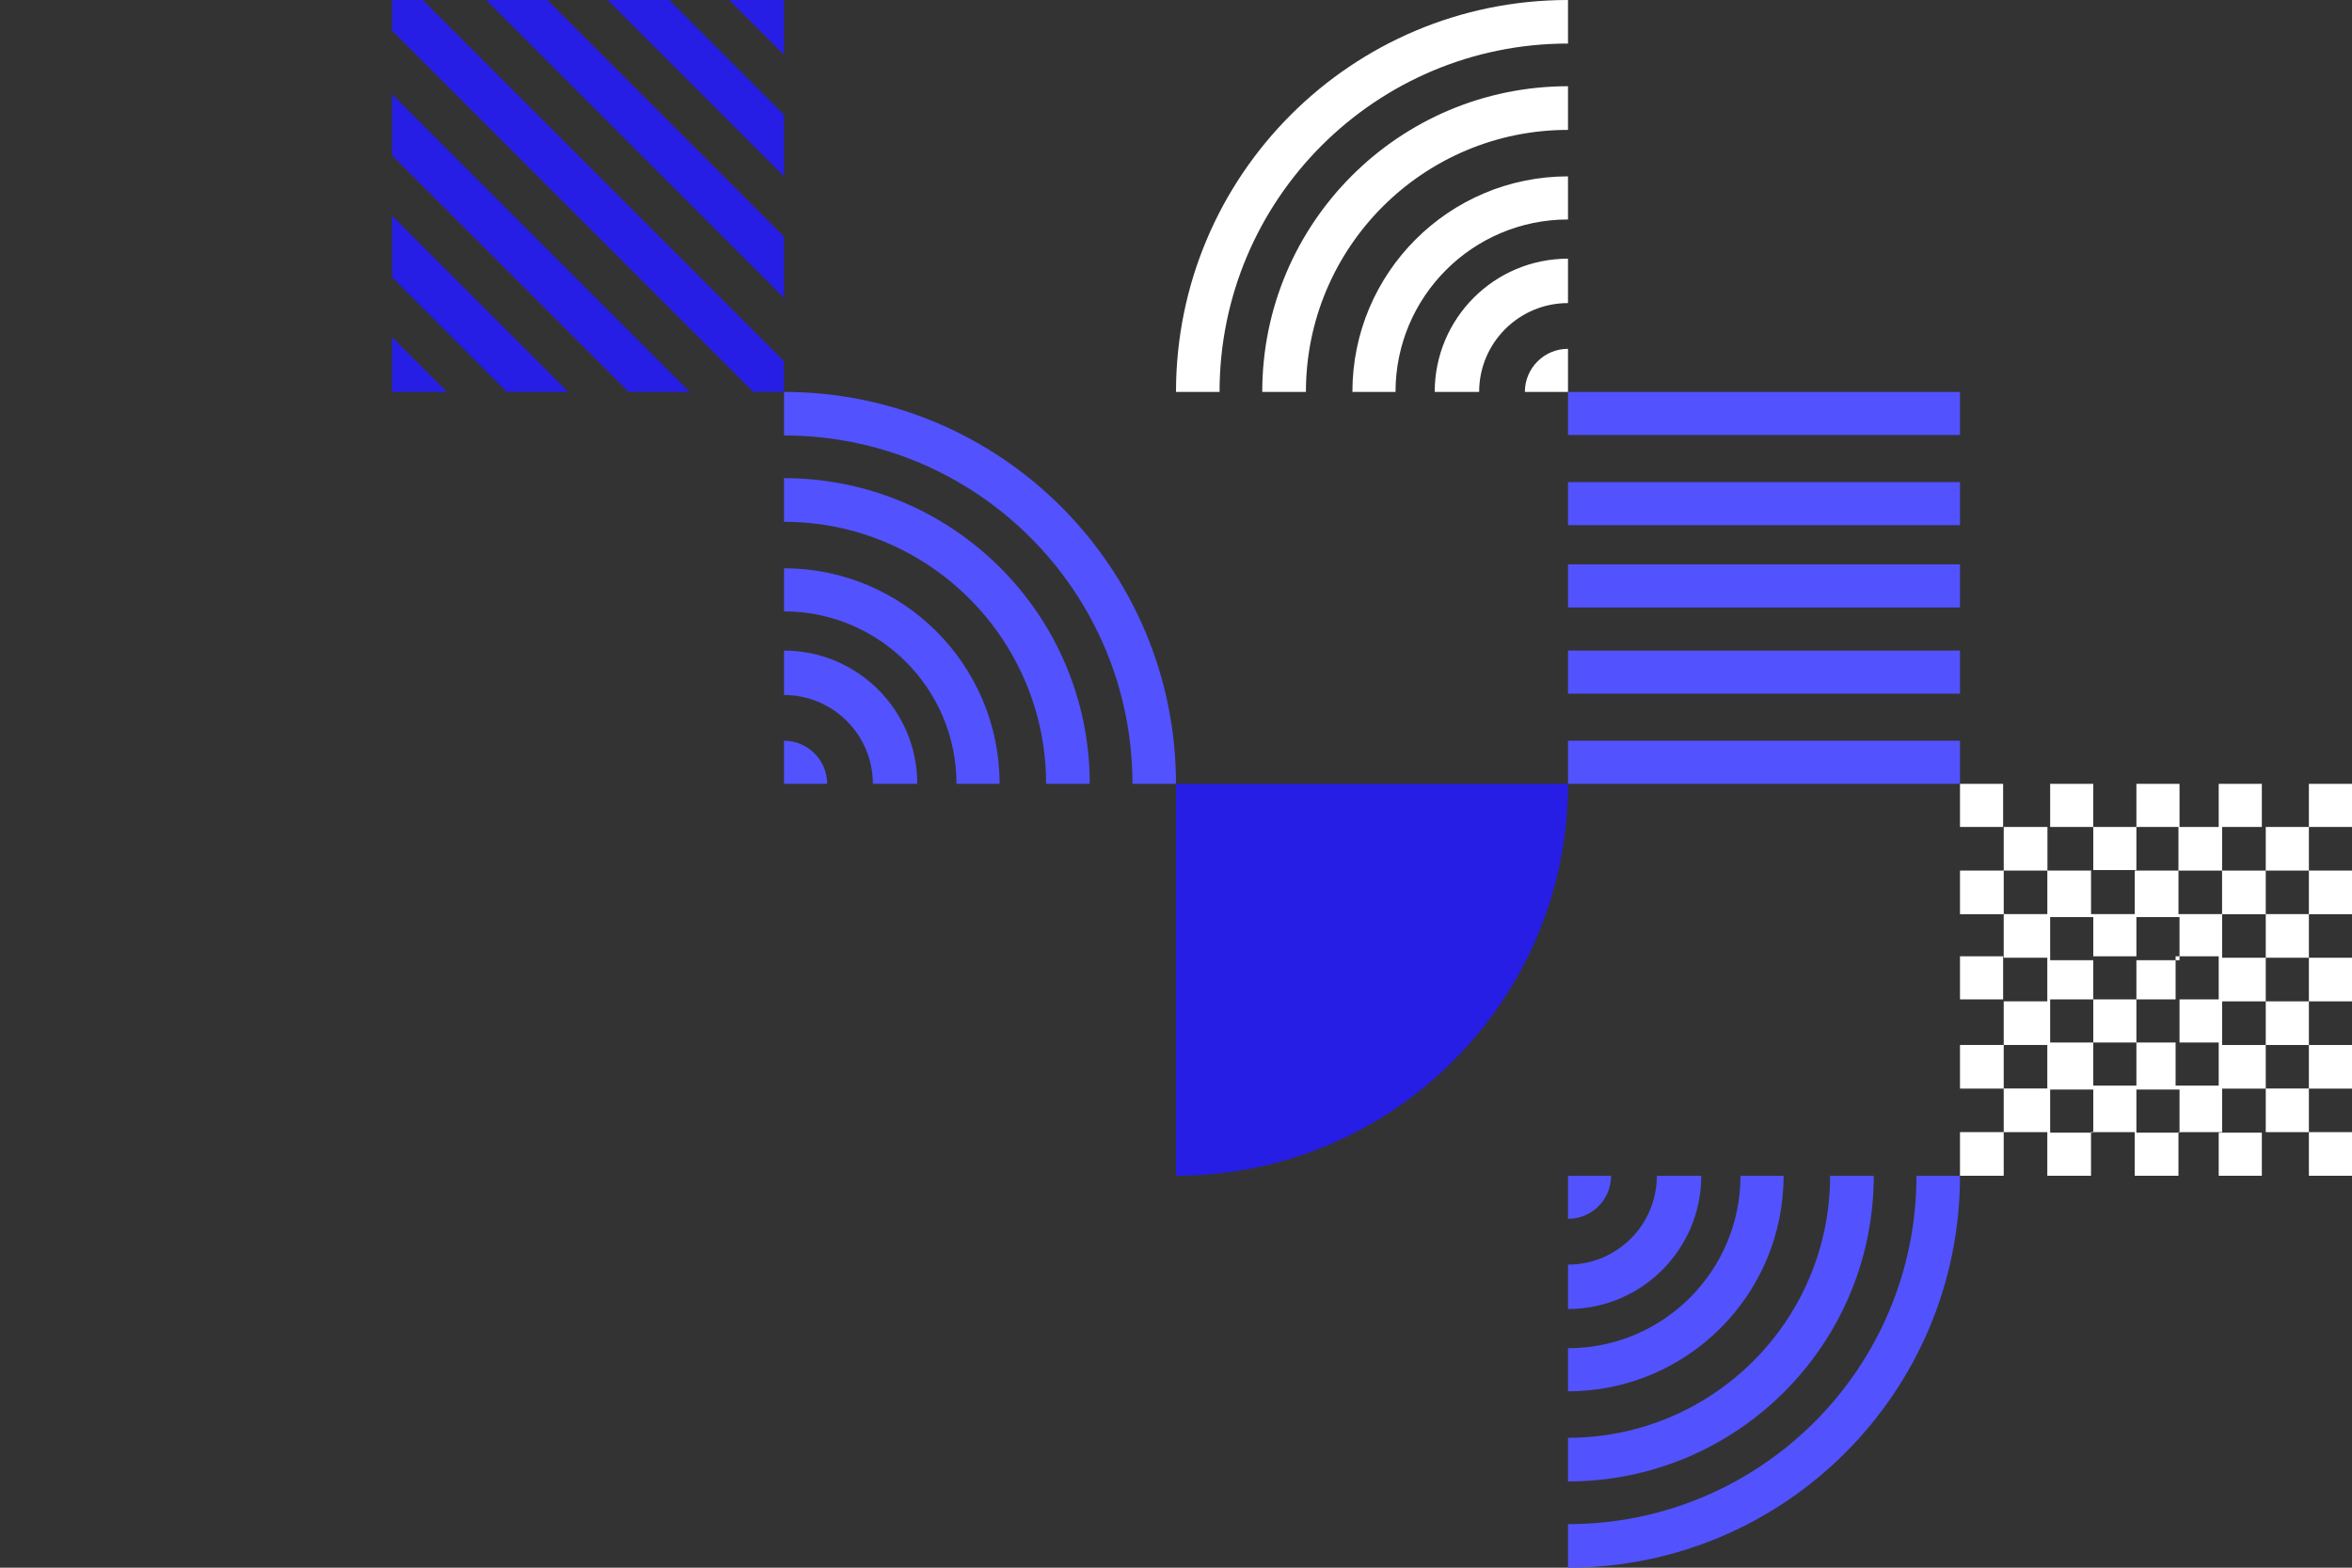 <svg width="384" height="256" viewBox="0 0 384 256" fill="none" xmlns="http://www.w3.org/2000/svg">
<rect x="0" y="0" width="384" height="256" fill="#333333" stroke="none"/>
<g clip-path="url(#clip0_5965_280755)">
<path fill-rule="evenodd" clip-rule="evenodd" d="M362.787 142.164V149.27H355.668V142.164H348.532V149.27H341.396V142.164H334.277V135.04H327.14V142.164H334.259V149.27H327.14V142.164H320V149.288H327.136V156.394H334.255V163.518H327.136V170.642H334.255V177.748H327.136V170.642H320V177.766H327.136V184.872H320V192H327.136V184.876H334.255V192H341.392V184.876H348.528V192H355.665V184.876H362.784H362.801V177.77H369.92V170.646H362.801V163.522H369.92V156.397H362.801V149.291H369.92V142.167H362.801V135.043H355.665V142.167H362.787V142.164ZM362.257 184.96H369.28V192H362.24V184.96H362.257ZM327.04 163.2H320V156.16H327.04V163.2ZM341.76 142.08H348.8V135.04H341.76V142.08ZM334.72 177.92V184.96H341.76V177.92H334.72ZM369.92 177.751H376.96V170.645H369.92V163.52H376.96V156.395H369.92V149.271H376.96V142.164H369.92V135.04H376.96V142.164H384V149.289H376.96V156.395H384V163.52H376.96V170.645H384V177.769H376.96V184.876H384V192H376.96V184.876H369.92V177.751ZM355.84 149.76H348.8V156.8H355.84V149.76ZM355.2 163.2H362.24V156.16H355.2V163.2ZM355.84 170.24V163.2H348.8V170.24H355.84ZM355.2 170.24V177.28H362.24V170.24H355.2ZM341.76 170.24V177.28H348.8V170.24H341.76ZM341.76 163.2H334.72V170.24H341.76V163.2ZM341.76 156.16V163.2H348.8V156.16H341.76ZM341.76 156.8V149.76H334.72V156.8H341.76ZM348.8 177.92H355.84V184.96H348.8V177.92ZM327.04 128V135.04H320V128H327.04ZM341.76 135.04V128H334.72V135.04H341.76ZM355.84 128V135.04H348.8V128H355.84ZM369.28 135.04V128H362.24V135.04H369.28ZM384 135.04V128H376.96V135.04H384Z" fill="white"/>
<path fill-rule="evenodd" clip-rule="evenodd" d="M256 71.04V64H320V71.04H256ZM256 78.72V85.76H320V78.72H256ZM256 92.16V99.2H320V92.16H256ZM256 113.28V106.24H320V113.28H256ZM256 120.96V128H320V120.96H256Z" fill="#5252FF"/>
<path fill-rule="evenodd" clip-rule="evenodd" d="M256 7.111L256 0C220.654 0 192 28.654 192 64H199.111C199.111 32.58 224.58 7.111 256 7.111ZM256 21.212V14.08C228.43 14.08 206.08 36.43 206.08 64H213.211C213.211 40.37 232.37 21.212 256 21.212ZM256 28.8V35.84C240.449 35.84 227.84 48.449 227.84 64H220.8C220.8 44.559 236.559 28.8 256 28.8ZM256 49.493V42.24C243.982 42.24 234.24 51.981 234.24 64H241.493C241.493 55.989 247.989 49.493 256 49.493ZM256 64V56.96C252.111 56.96 248.96 60.111 248.96 64H256Z" fill="white"/>
<path fill-rule="evenodd" clip-rule="evenodd" d="M256 248.889V256C291.346 256 320 227.346 320 192H312.889C312.889 223.42 287.42 248.889 256 248.889ZM256 234.788V241.92C283.57 241.92 305.92 219.57 305.92 192H298.789C298.789 215.63 279.63 234.788 256 234.788ZM256 227.2V220.16C271.552 220.16 284.16 207.551 284.16 192H291.2C291.2 211.441 275.441 227.2 256 227.2ZM256 206.507V213.76C268.019 213.76 277.76 204.019 277.76 192H270.507C270.507 200.011 264.011 206.507 256 206.507ZM256 192V199.04C259.889 199.04 263.04 195.89 263.04 192H256Z" fill="#5252FF"/>
<path fill-rule="evenodd" clip-rule="evenodd" d="M128 71.111V64C163.346 64 192 92.654 192 128H184.889C184.889 96.58 159.42 71.111 128 71.111ZM128 85.212V78.08C155.57 78.08 177.92 100.43 177.92 128H170.789C170.789 104.37 151.63 85.212 128 85.212ZM128 92.8V99.84C143.552 99.84 156.16 112.449 156.16 128H163.2C163.2 108.559 147.441 92.8 128 92.8ZM128 113.493V106.24C140.019 106.24 149.76 115.981 149.76 128H142.507C142.507 119.989 136.011 113.493 128 113.493ZM128 128V120.96C131.889 120.96 135.04 124.11 135.04 128H128Z" fill="#5252FF"/>
<path d="M192 192V128H256C256 163.346 227.346 192 192 192Z" fill="#261EE4"/>
<path fill-rule="evenodd" clip-rule="evenodd" d="M69.013 0H64V5.014L122.986 64H128V58.987L69.013 0ZM112.64 64H102.636L64 25.363V15.36L112.64 64ZM82.738 64H92.8L64 35.2V45.262L82.738 64ZM64 64V55.04L72.96 64H64ZM128 48.64V38.636L89.364 0H79.36L128 48.64ZM128 18.738V28.8L99.2 0H109.262L128 18.738ZM119.04 0L128 8.96V0H119.04Z" fill="#261EE4"/>
</g>
<defs>
<clipPath id="clip0_5965_280755">
<rect width="256" height="384" fill="white" transform="matrix(0 -1 -1 0 384 256)"/>
</clipPath>
</defs>
</svg>

